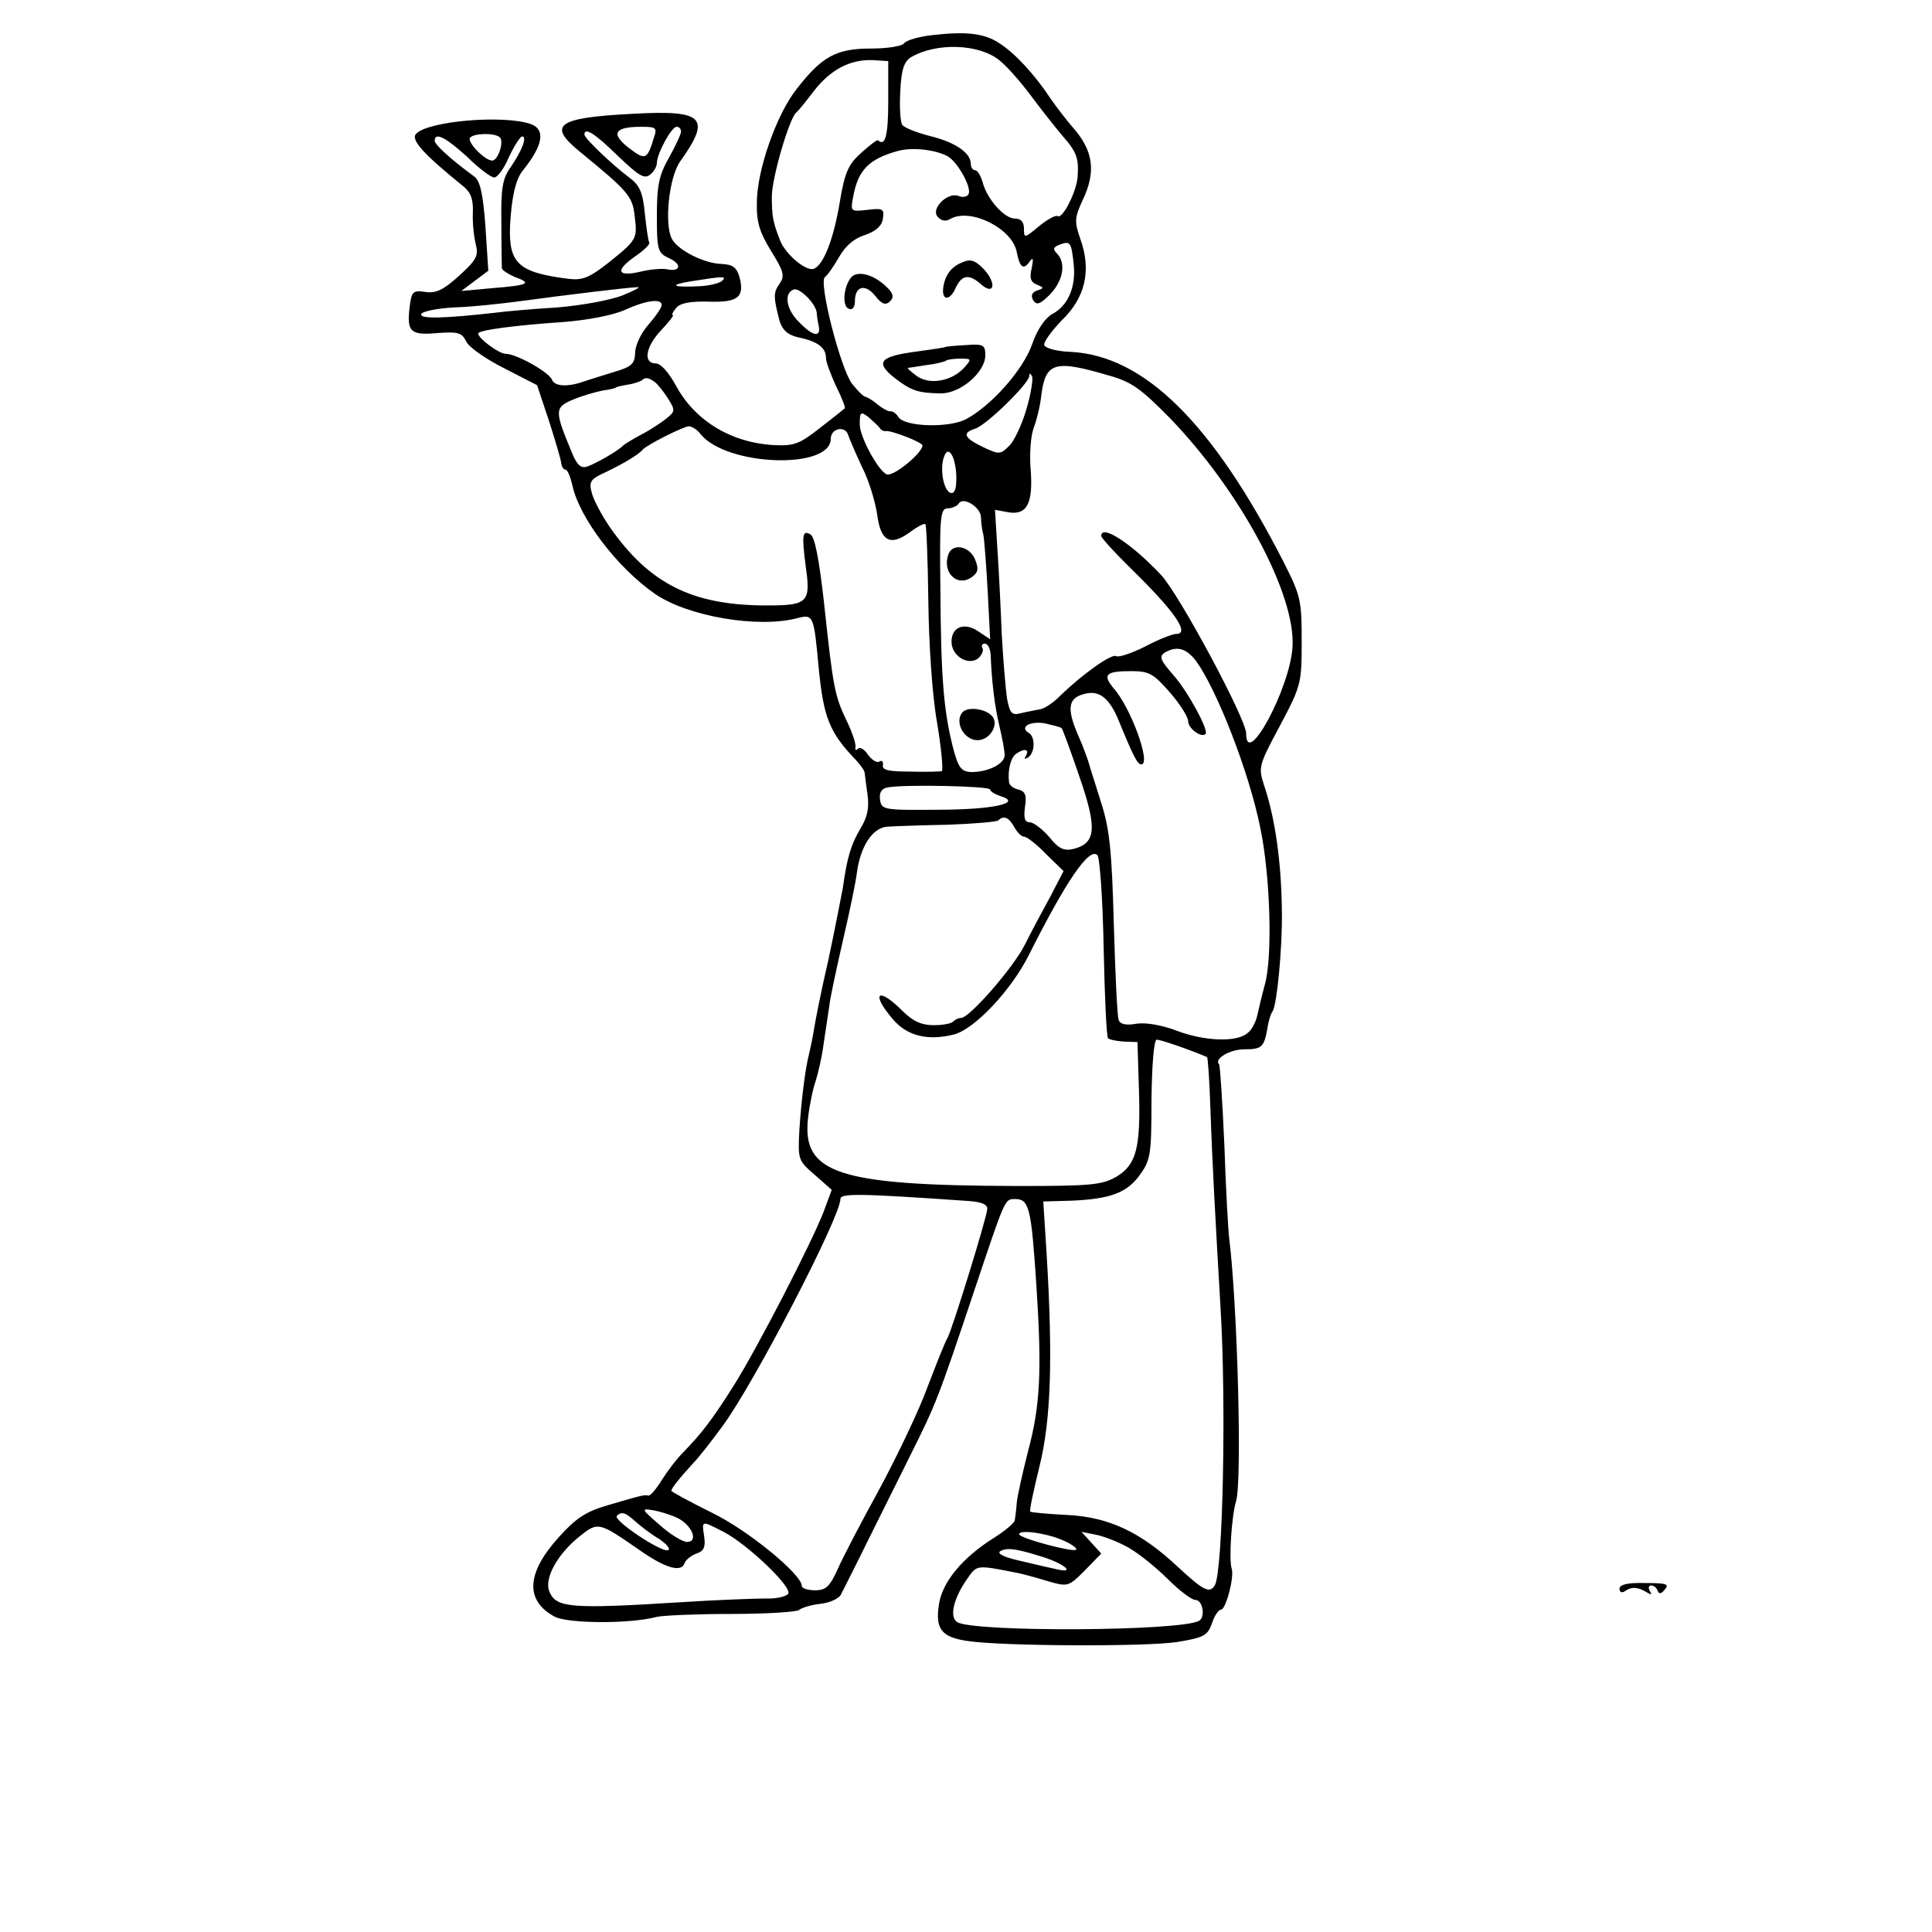 <?xml version="1.0" standalone="no"?>
<!DOCTYPE svg PUBLIC "-//W3C//DTD SVG 20010904//EN"
 "http://www.w3.org/TR/2001/REC-SVG-20010904/DTD/svg10.dtd">
<svg version="1.0" xmlns="http://www.w3.org/2000/svg"
 width="100px" height="100px" viewBox="0 0 320 320"
 preserveAspectRatio="xMidYMid meet">
<g transform="translate(0,273) scale(0.08,-0.08)"
fill="#000000" stroke="none">
<path d="M1932 3340 c-29 -3 -56 -11 -60 -17 -4 -6 -34 -11 -69 -11 -71 0
-101 -16 -153 -83 -42 -52 -83 -169 -83 -236 -1 -41 6 -62 30 -101 26 -42 28
-51 17 -67 -13 -18 -13 -27 0 -77 6 -19 17 -29 39 -34 39 -8 57 -21 57 -42 0
-9 10 -35 21 -59 12 -24 20 -45 18 -46 -2 -2 -25 -20 -52 -41 -42 -33 -53 -37
-95 -35 -89 5 -164 51 -203 124 -15 27 -31 45 -41 45 -27 0 -22 34 11 69 16
17 27 31 24 31 -3 0 0 7 7 15 8 10 29 14 67 13 61 -2 75 9 64 51 -6 20 -14 26
-37 27 -36 1 -90 28 -103 52 -16 31 -6 127 17 160 65 91 50 107 -96 99 -159
-8 -180 -23 -111 -79 99 -81 109 -92 113 -133 6 -47 5 -49 -55 -97 -38 -30
-53 -36 -80 -33 -106 13 -126 32 -123 110 3 57 11 95 26 114 43 53 48 86 16
97 -57 19 -210 6 -236 -20 -13 -12 14 -42 97 -109 16 -13 21 -27 20 -55 -1
-20 2 -49 6 -65 6 -24 2 -32 -34 -65 -33 -30 -48 -37 -70 -34 -26 4 -29 1 -33
-32 -6 -51 2 -58 58 -53 42 3 50 1 59 -17 5 -12 41 -37 79 -56 l68 -35 25 -75
c13 -41 25 -81 25 -87 1 -7 5 -13 9 -13 4 0 10 -15 14 -32 14 -67 93 -171 171
-225 68 -47 215 -72 296 -50 32 8 33 5 43 -103 10 -103 22 -134 78 -192 9 -10
17 -21 17 -25 1 -5 3 -25 6 -45 4 -27 0 -47 -14 -70 -20 -34 -28 -59 -37 -124
-4 -21 -17 -88 -30 -149 -14 -60 -27 -126 -30 -145 -3 -19 -8 -42 -10 -50 -8
-30 -16 -97 -20 -157 -3 -61 -3 -63 32 -93 l35 -31 -17 -46 c-25 -64 -137
-282 -187 -361 -43 -68 -65 -97 -105 -138 -12 -12 -31 -37 -43 -56 -11 -18
-23 -32 -27 -32 -10 2 -13 1 -85 -20 -45 -13 -66 -27 -101 -66 -68 -75 -70
-132 -8 -165 29 -14 155 -15 211 0 14 3 83 6 154 6 71 0 134 4 140 8 6 5 26
11 45 13 19 2 38 11 42 19 4 8 30 59 57 114 27 55 67 134 87 175 53 106 57
116 132 340 64 191 63 190 84 190 30 0 34 -16 45 -183 11 -170 8 -244 -17
-337 -12 -47 -23 -96 -24 -110 -1 -14 -3 -29 -4 -35 0 -5 -20 -22 -44 -37 -65
-41 -106 -91 -113 -137 -8 -51 5 -68 59 -76 74 -11 372 -12 435 -2 54 9 62 13
71 38 5 16 14 29 19 29 10 0 28 68 22 85 -6 20 0 109 9 139 13 39 3 407 -14
544 -2 15 -7 101 -10 192 -4 91 -9 167 -11 169 -11 11 22 31 52 31 36 0 41 4
48 43 2 15 7 31 11 36 9 16 20 129 19 206 -1 103 -14 194 -37 262 -12 37 -11
41 33 123 44 83 45 88 45 175 0 85 -2 94 -38 165 -147 287 -288 426 -440 434
-28 1 -52 7 -55 14 -2 6 15 29 36 51 49 47 62 103 39 168 -13 37 -12 45 4 80
29 60 23 104 -21 153 -12 14 -33 41 -46 60 -31 47 -73 93 -105 113 -30 20 -66
25 -137 17z m138 -53 c15 -12 43 -44 64 -72 20 -27 50 -65 66 -84 29 -33 34
-46 31 -86 -3 -31 -31 -86 -41 -80 -4 3 -22 -7 -39 -21 -30 -25 -31 -25 -31
-5 0 14 -6 21 -19 21 -22 0 -59 42 -67 77 -4 12 -10 23 -15 23 -5 0 -9 6 -9
13 0 23 -32 45 -85 58 -27 7 -53 17 -57 23 -4 6 -6 37 -4 70 2 45 8 61 22 70
53 31 142 28 184 -7z m-231 -84 c0 -70 -6 -95 -21 -81 -2 2 -17 -10 -35 -26
-26 -23 -34 -40 -44 -100 -13 -79 -34 -132 -54 -140 -16 -6 -59 30 -70 59 -15
38 -17 50 -17 92 1 41 37 163 51 173 4 3 20 23 36 44 34 44 75 66 122 64 l32
-2 0 -83z m-485 -75 c-14 -47 -18 -48 -53 -21 -37 29 -29 43 27 43 30 0 33 -2
26 -22z m56 12 c0 -5 -11 -29 -25 -54 -21 -37 -25 -58 -25 -121 0 -71 2 -76
25 -87 27 -12 25 -29 -4 -23 -10 2 -35 0 -55 -5 -48 -11 -53 2 -12 31 19 13
33 26 30 30 -2 4 -6 31 -9 60 -4 43 -11 58 -31 73 -35 26 -94 82 -94 90 0 16
22 2 70 -45 42 -40 54 -48 66 -38 8 6 14 17 14 24 0 19 30 75 41 75 5 0 9 -4
9 -10z m-375 -12 c9 -9 -4 -48 -16 -48 -15 0 -52 38 -46 47 7 10 52 11 62 1z
m-68 -40 c24 -24 50 -43 56 -43 7 0 21 19 31 43 11 23 23 42 27 42 11 0 0 -29
-24 -64 -17 -24 -20 -44 -19 -115 0 -47 1 -89 1 -94 1 -4 13 -12 27 -18 36
-13 29 -17 -46 -23 l-65 -6 28 21 28 21 -6 92 c-5 68 -11 94 -23 103 -48 35
-82 66 -82 74 0 19 23 7 67 -33z m995 1 c21 -12 51 -66 43 -79 -3 -5 -12 -7
-21 -3 -22 8 -57 -26 -43 -43 8 -9 17 -11 28 -4 42 22 127 -21 136 -69 6 -32
14 -38 26 -21 8 11 9 8 5 -13 -5 -20 -2 -29 11 -34 15 -6 15 -7 0 -12 -11 -4
-13 -11 -8 -20 7 -11 14 -9 35 12 27 28 34 65 14 85 -9 9 -7 13 6 18 22 8 24
6 29 -41 5 -47 -12 -86 -45 -103 -14 -8 -31 -32 -41 -62 -19 -54 -85 -128
-138 -156 -37 -18 -126 -15 -139 5 -4 7 -11 12 -16 12 -5 -1 -17 6 -27 14 -9
8 -21 15 -25 16 -4 0 -16 12 -28 27 -24 32 -70 212 -56 221 5 3 18 22 29 41
13 23 31 39 54 46 23 8 35 19 37 34 3 20 0 22 -32 18 -35 -4 -35 -3 -30 25 10
57 32 80 93 97 29 8 77 3 103 -11z m-467 -258 c-6 -5 -26 -10 -45 -11 -57 -3
-68 2 -20 10 70 11 75 11 65 1z m-206 -30 c-25 -10 -86 -21 -135 -25 -49 -3
-107 -8 -129 -11 -107 -12 -156 -13 -153 -3 2 6 33 12 68 14 36 1 101 8 145
14 88 12 212 27 235 28 8 1 -6 -7 -31 -17z m402 -36 c0 -5 2 -18 4 -27 5 -25
-12 -22 -40 7 -27 26 -33 60 -12 68 12 5 46 -29 48 -48z m-321 16 c0 -5 -12
-23 -27 -40 -16 -18 -28 -44 -28 -59 -1 -23 -7 -29 -45 -40 -25 -8 -52 -16
-60 -19 -34 -12 -61 -11 -67 3 -6 16 -74 54 -96 54 -14 0 -57 32 -57 42 0 7
76 17 179 24 49 4 101 14 125 25 44 20 76 24 76 10z m926 -146 c47 -13 67 -28
126 -88 145 -150 261 -365 254 -474 -5 -85 -96 -254 -96 -179 0 30 -138 287
-176 328 -61 65 -124 106 -124 81 0 -5 36 -43 79 -85 76 -76 104 -118 76 -118
-7 0 -36 -11 -64 -26 -28 -14 -55 -23 -60 -20 -9 6 -68 -36 -114 -80 -15 -16
-35 -29 -44 -30 -9 -2 -27 -5 -39 -8 -19 -5 -23 -1 -29 30 -3 20 -8 80 -11
133 -2 53 -6 133 -9 177 l-5 81 27 -5 c39 -7 52 18 47 87 -3 32 0 71 6 87 6
16 14 47 16 69 9 68 28 73 140 40z m-171 -70 c-9 -31 -25 -65 -35 -75 -19 -19
-21 -19 -55 -3 -39 19 -44 29 -16 38 23 7 111 93 112 109 0 7 2 6 6 -1 2 -7
-3 -38 -12 -68z m-770 57 c6 -4 18 -19 27 -33 16 -25 16 -28 0 -41 -9 -8 -33
-24 -52 -34 -19 -10 -37 -21 -40 -24 -9 -10 -54 -36 -73 -43 -14 -5 -22 1 -34
31 -35 84 -35 91 3 107 19 8 47 16 62 19 15 2 27 5 27 6 0 1 11 4 24 6 14 2
27 7 30 9 6 7 14 6 26 -3z m466 -95 c3 -5 9 -8 13 -7 10 2 76 -23 76 -30 -1
-15 -54 -60 -72 -60 -15 0 -58 76 -58 104 0 26 2 27 18 15 9 -8 20 -18 23 -22z
m-370 -14 c55 -66 269 -73 269 -9 0 22 30 28 36 8 3 -9 16 -39 29 -67 14 -27
27 -71 31 -97 7 -56 27 -67 67 -38 16 12 31 20 33 17 2 -2 5 -73 6 -158 1 -89
8 -196 18 -252 9 -54 13 -99 10 -101 -3 -1 -32 -2 -65 -1 -44 0 -59 3 -57 13
1 8 -2 11 -7 8 -5 -4 -16 3 -24 14 -7 11 -17 17 -21 12 -4 -4 -6 -2 -5 3 2 6
-6 30 -18 55 -25 52 -28 68 -47 245 -10 89 -19 136 -28 141 -17 10 -18 -2 -10
-65 11 -76 5 -82 -81 -82 -154 0 -243 45 -325 163 -17 25 -34 57 -37 71 -6 22
-2 28 27 41 36 17 70 37 78 47 8 10 84 48 96 49 6 0 18 -7 25 -17z m529 -91
c0 -23 -4 -32 -12 -30 -15 5 -23 52 -13 76 9 25 25 -4 25 -46z m51 -80 c0 -9
2 -26 5 -37 2 -11 6 -64 9 -118 l5 -98 -24 16 c-29 20 -56 10 -56 -21 0 -30
35 -51 56 -34 7 7 11 16 8 21 -3 5 0 9 5 9 6 0 11 -10 12 -22 2 -54 8 -106 18
-148 6 -25 11 -52 11 -61 0 -18 -34 -35 -69 -35 -21 1 -27 9 -38 51 -19 75
-25 143 -26 328 -2 151 0 167 15 167 9 0 20 5 23 10 9 15 45 -7 46 -28z m446
-299 c43 -60 109 -229 132 -343 21 -99 26 -267 10 -325 -6 -22 -13 -51 -16
-65 -3 -14 -12 -31 -21 -37 -23 -19 -90 -16 -147 6 -29 11 -63 17 -82 14 -22
-4 -34 -1 -37 8 -3 8 -7 97 -10 199 -4 152 -9 197 -26 250 -11 36 -23 72 -25
80 -2 8 -12 36 -24 63 -23 54 -19 75 15 83 30 8 51 -9 70 -55 31 -76 39 -91
47 -91 21 0 -22 118 -57 157 -24 29 -17 36 36 36 37 0 46 -5 80 -44 21 -24 38
-51 38 -60 0 -15 28 -35 36 -26 7 7 -36 87 -66 121 -27 31 -31 39 -19 47 25
15 45 10 66 -18z m-279 -138 c2 -2 19 -48 37 -101 37 -107 34 -137 -12 -149
-20 -5 -31 0 -51 25 -14 16 -32 30 -40 30 -10 0 -13 8 -10 31 4 25 1 33 -14
37 -10 2 -19 9 -19 16 -3 25 4 51 15 58 17 12 28 9 20 -4 -4 -7 -3 -8 4 -4 15
9 16 43 2 51 -20 12 2 25 33 20 17 -4 33 -8 35 -10z m-148 -127 c0 -4 10 -10
22 -14 46 -14 -16 -28 -132 -28 -111 -1 -115 0 -118 21 -2 14 3 23 15 25 30 7
213 3 213 -4z m50 -78 c6 -11 15 -20 21 -20 5 0 26 -16 45 -36 l36 -35 -27
-52 c-16 -29 -40 -74 -54 -102 -24 -47 -114 -150 -131 -150 -5 0 -12 -3 -16
-7 -4 -5 -23 -8 -41 -8 -25 0 -43 8 -65 30 -50 50 -66 37 -20 -17 30 -36 74
-46 128 -32 43 12 118 92 154 164 77 153 125 224 142 207 5 -5 11 -89 13 -192
2 -100 6 -184 9 -187 3 -3 18 -6 33 -7 l28 -1 3 -96 c4 -123 -5 -158 -47 -183
-30 -17 -53 -19 -205 -19 -372 1 -446 26 -433 141 3 26 10 61 16 77 5 17 13
50 16 75 4 25 9 61 12 80 2 19 16 82 29 139 13 56 26 118 28 136 7 55 33 95
64 96 15 1 71 3 125 4 54 2 101 6 104 9 11 11 22 6 33 -14z m350 -457 c25 -9
47 -18 49 -19 2 -2 5 -49 7 -106 4 -118 11 -242 21 -413 12 -198 5 -548 -12
-575 -11 -17 -23 -11 -77 39 -77 72 -143 103 -230 107 -39 2 -73 5 -75 7 -2 2
7 44 19 93 24 96 28 223 15 439 l-7 110 38 1 c94 2 131 14 159 50 25 34 27 41
27 160 1 73 5 124 11 124 5 0 30 -8 55 -17z m-445 -317 c27 -2 40 -7 39 -17
-2 -21 -71 -244 -82 -266 -6 -10 -24 -56 -42 -103 -17 -47 -62 -141 -99 -210
-38 -69 -77 -144 -87 -167 -16 -35 -24 -43 -46 -43 -16 0 -28 4 -28 9 0 24
-112 116 -187 152 -46 23 -83 43 -83 45 0 5 15 24 45 57 12 12 39 47 61 77 65
88 244 433 244 470 0 12 35 12 265 -4z m-603 -656 c31 -15 45 -50 20 -50 -10
1 -35 16 -57 36 -36 31 -38 34 -15 30 14 -2 37 -9 52 -16z m-86 -8 c10 -9 32
-26 49 -36 16 -11 24 -21 18 -23 -14 -5 -114 62 -106 71 10 10 18 7 39 -12z
m4 -56 c55 -39 89 -50 97 -31 2 8 14 17 25 21 15 5 19 13 16 35 -5 34 -7 34
40 10 50 -26 142 -114 134 -128 -4 -6 -25 -11 -47 -10 -22 0 -103 -3 -180 -8
-223 -14 -253 -11 -267 21 -13 27 16 80 65 118 35 28 39 26 117 -28z m877 19
c20 -8 34 -18 31 -21 -6 -6 -118 24 -118 32 0 10 53 3 87 -11z m140 -17 c21
-12 57 -41 81 -65 23 -23 49 -43 57 -43 15 0 21 -35 8 -43 -37 -22 -467 -24
-501 -3 -17 10 -8 49 20 89 21 30 18 30 104 13 11 -2 40 -10 63 -17 42 -12 43
-12 77 22 l34 35 -20 22 -21 23 30 -6 c16 -3 47 -15 68 -27z m-178 -19 c44
-14 68 -34 31 -26 -14 3 -49 11 -78 18 -32 7 -49 15 -41 20 14 8 34 5 88 -12z"/>
<path d="M1994 2870 c-24 -9 -37 -26 -41 -52 -4 -28 13 -29 25 -3 13 29 28 31
53 9 27 -24 33 1 7 30 -18 19 -28 23 -44 16z"/>
<path d="M1762 2838 c-16 -20 -19 -61 -4 -65 7 -3 12 4 12 16 0 31 21 37 42
11 14 -18 22 -20 31 -11 8 8 7 16 -8 30 -27 26 -60 34 -73 19z"/>
<path d="M1957 2694 c-1 -1 -27 -5 -57 -9 -78 -10 -89 -22 -49 -54 36 -28 49
-32 97 -33 41 0 92 44 92 79 0 21 -4 24 -40 21 -22 -1 -42 -3 -43 -4z m39 -43
c-26 -28 -71 -36 -98 -17 -12 9 -20 16 -18 17 3 0 21 3 40 6 19 2 37 7 39 9 2
2 16 4 29 4 24 0 24 -1 8 -19z"/>
<path d="M1964 2266 c-15 -40 20 -72 51 -46 11 9 11 17 3 36 -12 26 -45 32
-54 10z"/>
<path d="M1992 1937 c-16 -20 4 -57 32 -57 26 0 46 34 29 51 -15 15 -51 19
-61 6z"/>
<path d="M3353 123 c0 -7 5 -9 11 -5 14 10 27 9 45 -2 10 -6 12 -5 7 2 -4 7
-3 12 3 12 5 0 11 -5 13 -11 2 -7 8 -7 15 3 10 11 2 13 -41 13 -36 1 -53 -3
-53 -12z"/>
</g>
</svg>
